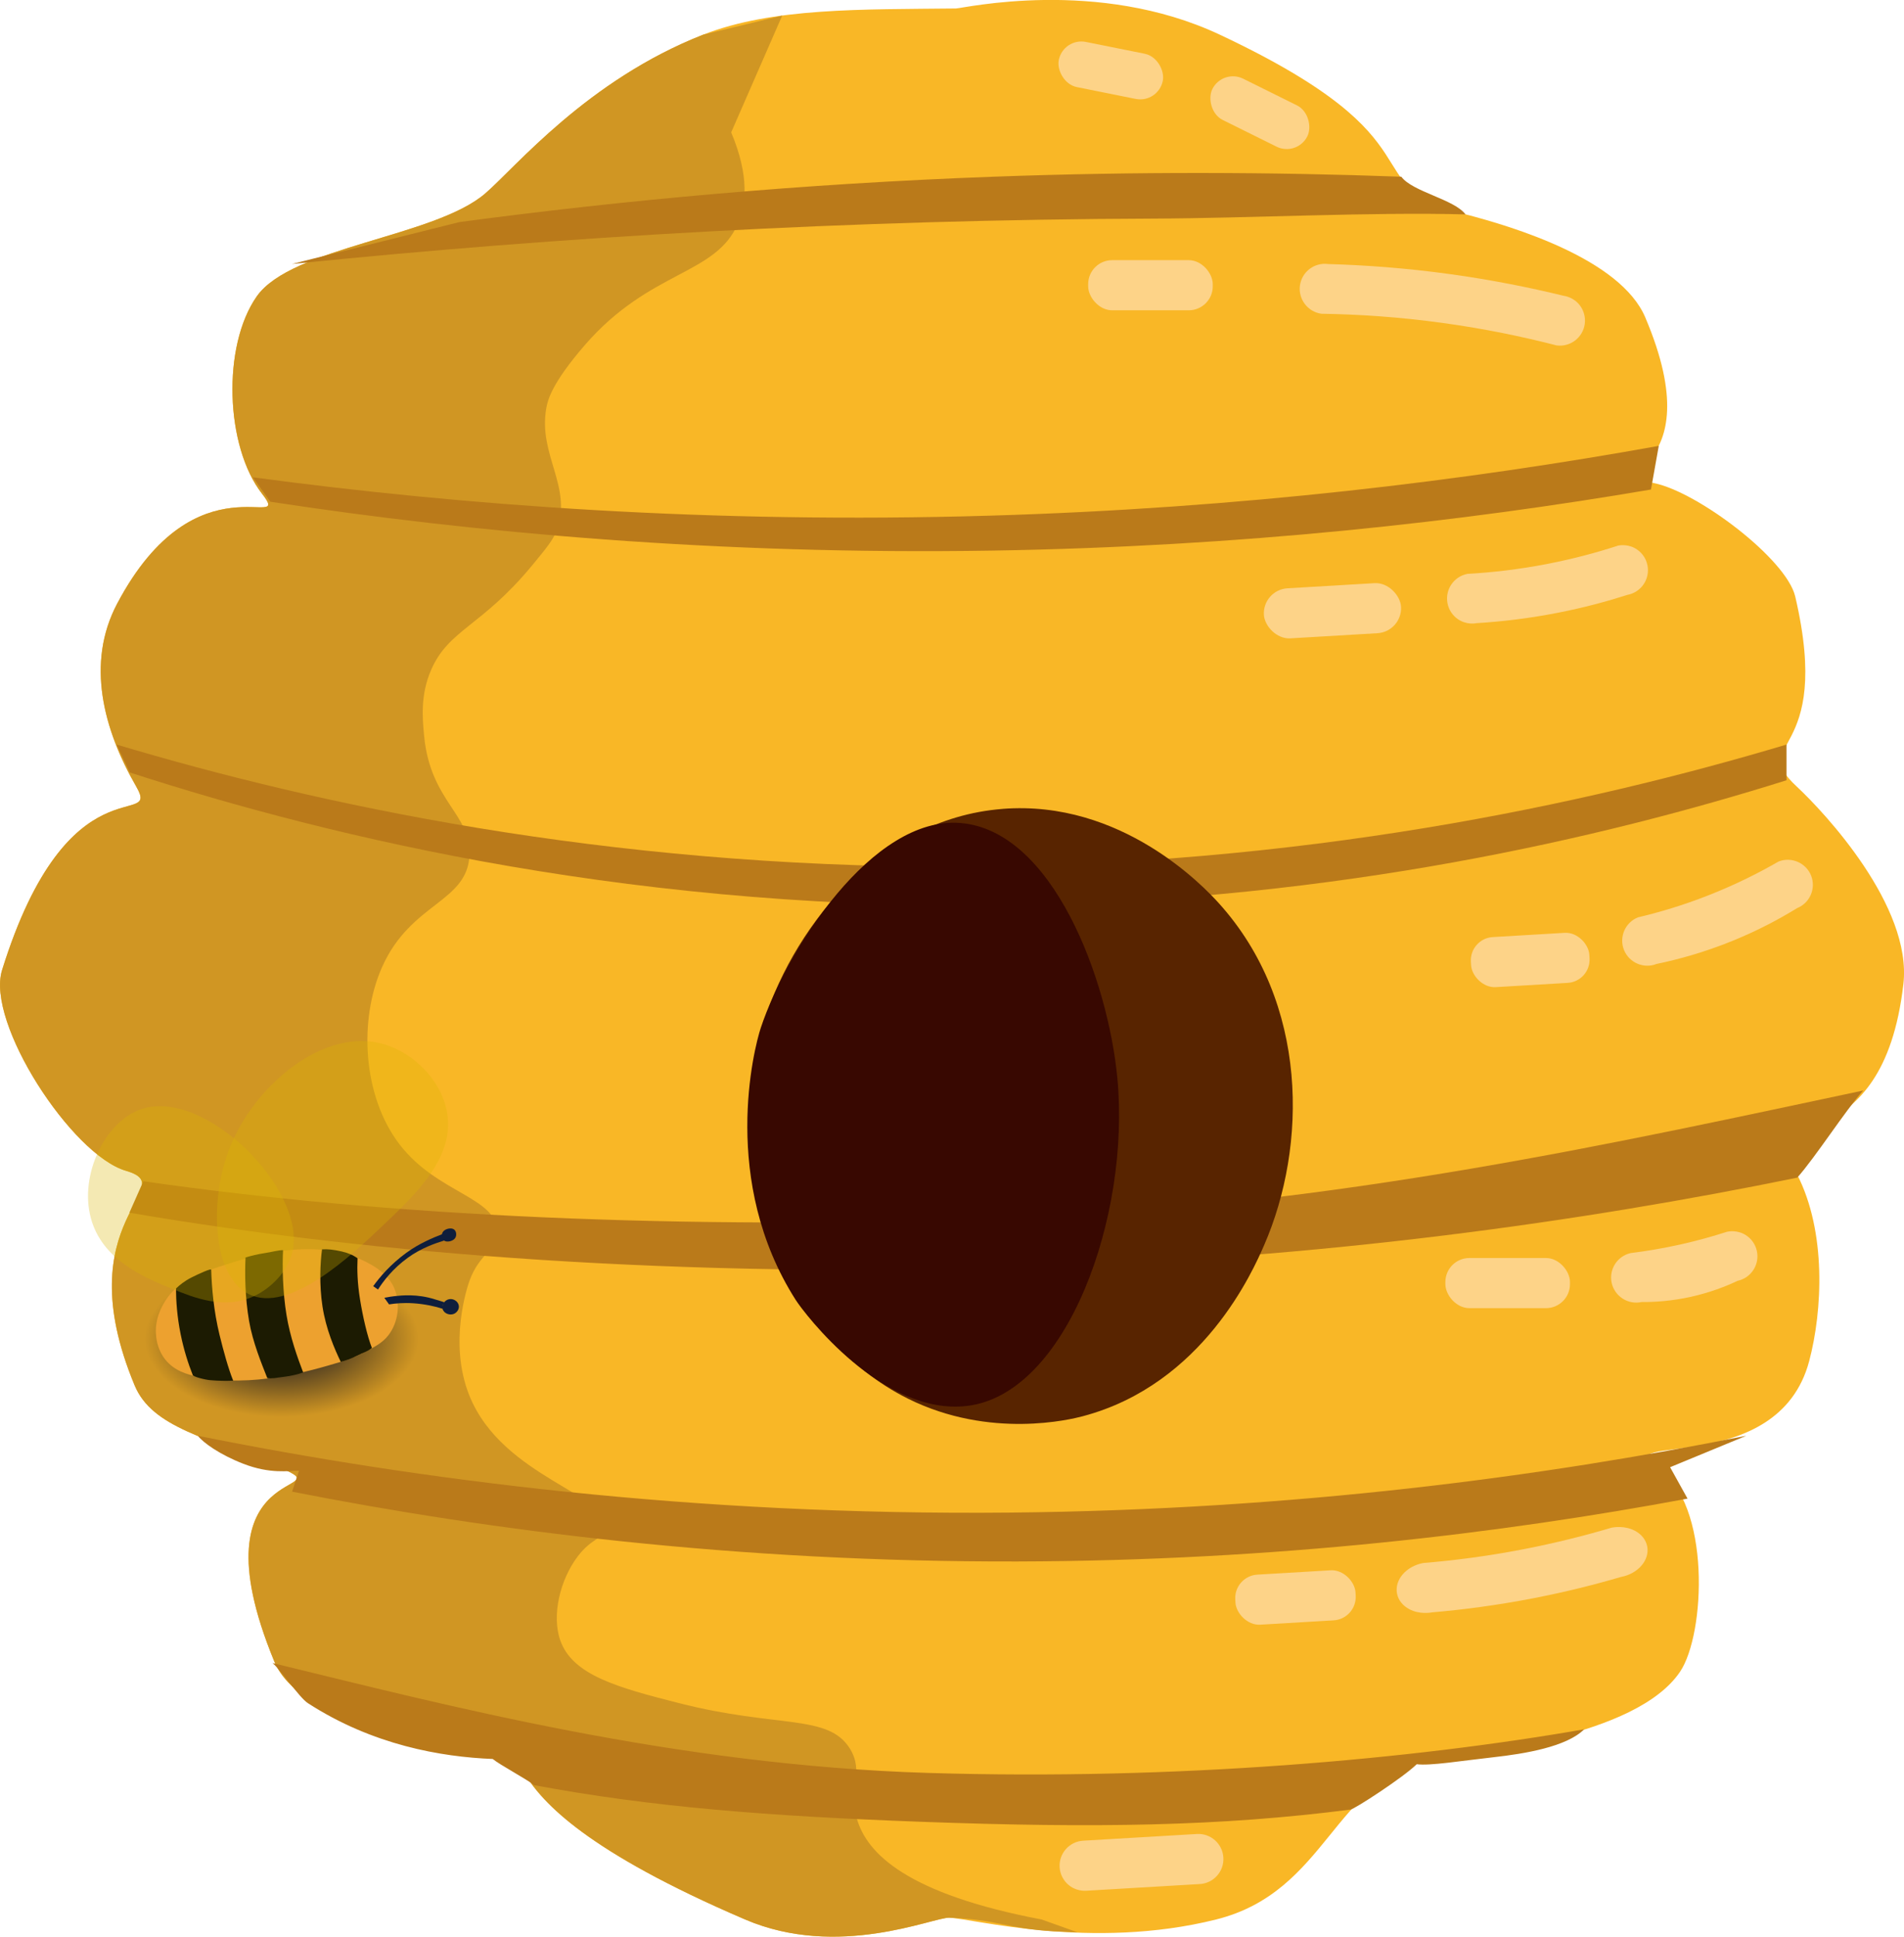 <?xml version="1.0" encoding="UTF-8"?>
<svg id="Layer_1" data-name="Layer 1" xmlns="http://www.w3.org/2000/svg" xmlns:xlink="http://www.w3.org/1999/xlink" viewBox="0 0 715.47 727.38">
  <defs>
    <style>
      .cls-1 {
        fill: url(#radial-gradient);
      }

      .cls-1, .cls-2, .cls-3, .cls-4, .cls-5, .cls-6, .cls-7, .cls-8, .cls-9, .cls-10, .cls-11 {
        stroke-width: 0px;
      }

      .cls-2 {
        fill: #582400;
      }

      .cls-3 {
        fill: #d09623;
      }

      .cls-4 {
        fill: #1c1b02;
      }

      .cls-5 {
        fill: #eda12f;
      }

      .cls-6 {
        fill: #fdd388;
      }

      .cls-7 {
        fill: #0f1e3c;
      }

      .cls-8 {
        fill: #ba7a1a;
      }

      .cls-9 {
        fill: #f9b726;
      }

      .cls-10 {
        fill: #380801;
      }

      .cls-11 {
        fill: #d8b400;
        opacity: .3;
      }
    </style>
    <radialGradient id="radial-gradient" cx="104.66" cy="492.11" fx="104.66" fy="492.11" r="44.5" gradientTransform="translate(-30.25 138.68) scale(1.3 .74)" gradientUnits="userSpaceOnUse">
      <stop offset=".11" stop-color="#231f20"/>
      <stop offset=".23" stop-color="#382d20"/>
      <stop offset=".48" stop-color="#6e5221"/>
      <stop offset=".84" stop-color="#c58e22"/>
      <stop offset=".89" stop-color="#d09623"/>
    </radialGradient>
  </defs>
  <g>
    <path class="cls-9" d="M359.31,3.18c-35.52.4-69.04-.35-95.04,9.83-43.61,17.09-70.46,49.76-81.93,59.65-19.01,16.39-72.79,20.01-85.87,38.67-13.08,18.66-11.8,56.37,1.97,74.07,12.06,15.5-24.63-14.95-54.4,41.29-11.8,22.29-5.24,47.19,7.21,68.82,9.35,16.25-25.56-11.14-50.47,68.82-6.16,19.79,26.22,69.48,46.54,75.38,21.49,6.24-22.94,17.7,3.28,80.62,6.64,15.94,27.53,19.66,54.4,30.81,25.52,10.58-33.76-4.45-1.97,72.76,9.18,22.29,58.34,33.43,69.48,31.46,41.75-7.37-11.8,14.42,107.5,65.55,34.97,14.99,70.7-.87,76.69-.66,8.78.31,53.48,12.36,100.29.66,41.95-10.49,44.14-52.89,80.62-59.65,17.7-3.28,77.13-8.77,93.73-33.43,9.47-14.07,11.8-62.93-8.52-76.69-19.87-13.46,45.23,4.59,57.03-39.98,4.99-18.85,6.55-48.5-4.59-70.14-13.7-26.6,32.12-3.28,39.98-71.45,3.37-29.2-29.74-64.53-39.98-74.07-19.01-17.7,13.76-9.83-.66-71.45-3.3-14.12-36.71-39.33-53.09-42.61-23.89-4.78,22.94-.66-3.28-62.27-9.34-21.95-49.82-34.08-67.51-38.67-43.62-11.31-5.9-26.87-92.42-67.51-45.85-21.53-96.34-9.86-98.98-9.83Z"/>
    <path class="cls-3" d="M404.93,725.74l-13.5-4.82c-50.29-9.52-65.8-24.69-69.48-38.02-3.03-10.99,2.86-17.49-2.62-26.22-8.19-13.04-27-7.55-64.24-17.04-22.86-5.83-39.98-10.44-44.57-23.6-3.26-9.35-.09-22.7,6.55-31.46,5.49-7.24,9.66-6.46,10.49-10.49,2.6-12.62-38.61-18.96-51.13-49.82-8.1-19.96-.65-41.46,0-43.26,3.76-10.42,10.6-11.66,10.49-18.35-.23-13.05-22.53-14.39-36.71-32.77-13.95-18.09-15.54-46.86-6.55-66.86,10.86-24.19,32.02-24.06,32.77-41.95.65-15.31-14.65-20.01-17.04-44.57-.64-6.62-1.5-15.4,2.62-24.91,6.6-15.22,19.02-16.28,38.02-39.33,5.27-6.39,7.9-9.59,9.18-13.11,5.99-16.56-7.06-28.15-3.93-45.88.55-3.1,2.12-9.38,14.42-23.6,24.62-28.45,49.3-26.16,57.68-45.88,2.88-6.77,4.39-17.44-2.62-34.08l19.18-43.88-29.67,7.17c-43.61,17.09-70.46,49.76-81.93,59.65-19.01,16.39-72.79,20.01-85.87,38.67-13.08,18.66-11.8,56.37,1.97,74.07,12.06,15.5-24.63-14.95-54.4,41.29-11.8,22.29-5.24,47.19,7.21,68.82,9.35,16.25-25.56-11.14-50.47,68.82-6.16,19.79,26.22,69.48,46.54,75.38,21.49,6.24-22.94,17.7,3.28,80.62,6.64,15.94,27.53,19.66,54.4,30.81,25.52,10.58-33.76-4.45-1.97,72.76,9.18,22.29,58.34,33.43,69.48,31.46,41.75-7.37-11.8,14.42,107.5,65.55,34.97,14.99,70.7-.87,76.69-.66,18.08.64,21.97,4.15,39.35,5.11l8.89.36Z"/>
    <path class="cls-8" d="M48.79,290.12l-4.98-10.48c75,22.41,183.17,45.99,314.63,45.88,130.61-.1,238.14-23.55,312.88-45.88v13.41c-69.89,21.95-168.02,44.58-286.66,46.9-142.8,2.79-259.07-24.93-335.87-49.82Z"/>
    <path class="cls-8" d="M95.02,179.26l6.55,9.18c76.71,11.68,168.24,20.01,271.36,18.35,93.27-1.5,176.53-10.85,247.46-22.94.98-5.46,1.95-10.92,2.93-16.39-72.39,13.04-157.02,23.44-251.7,26.22-104.68,3.08-197.94-3.86-276.61-14.42Z"/>
    <path class="cls-8" d="M172.63,83.41l-62.93,15.73c101.36-10.32,209.53-16.63,323.8-17.04,35.88-.13,82.68-2.55,117.2-1.57-4.18-5.68-19.95-8.48-24.12-14.16-48.07-1.76-99.31-1.98-153.38,0-72.15,2.65-139.24,8.85-200.57,17.04Z"/>
    <path class="cls-8" d="M53.86,443.66l-5.24,11.8c92.91,15.89,207.27,24.57,338.97,20.48,109.8-3.41,206.75-17.08,287.76-33.64,6.93-7.78,17.87-24.95,24.8-32.73-88.14,18.62-198.9,43.81-320.54,48.06-125.14,4.37-234.74-.89-325.75-13.98Z"/>
    <path class="cls-8" d="M74.35,539.25c2.06,2.67,8.39,7.13,17.04,10.49,10.17,3.95,17.04,2.62,20.98,2.62-.87,2.62-1.75,5.24-2.62,7.87,74.29,14.62,166.59,26.5,272.68,26.22,96.88-.25,181.89-10.59,251.7-23.6-2.18-3.93-4.37-7.87-6.55-11.8l28.6-11.8c-76.09,15.27-169.48,27.79-276.37,28.84-119.61,1.18-223.18-12.33-305.45-28.84Z"/>
    <path class="cls-8" d="M102.37,624.57c2.86,2.25,10.04,12.96,13.3,15.08,24.41,15.8,50.16,20.2,69.48,20.98,2.62,2.18,12.91,7.65,15.54,9.83,44.17,8.25,88.05,11.65,145.71,13.77,65,2.38,112.24,1.7,161.05-4.59,1.31,0,20.1-12.24,24.91-17.04,5.05.66,16.48-1.25,28.84-2.62,11.8-1.31,27.53-3.93,34.08-10.49-64.44,11.25-153.06,19.21-246.26,16.39-95.67-2.9-181.96-25.58-246.65-41.29Z"/>
    <path class="cls-2" d="M376.69,303.81c-47.94,3.77-79.97,46.68-90.45,82.59-15.47,53.02,8.68,116.02,55.06,138.96,30.85,15.26,61.24,7.7,65.55,6.55,45.41-12.02,64.11-54.94,68.17-64.24,16.24-37.25,16.81-91.04-17.04-128.47-5.54-6.12-36.51-38.91-81.28-35.4Z"/>
    <path class="cls-10" d="M360.87,309.1c-33.16-2.69-65.28,47.8-74.97,76.88-2.61,7.82-15.3,57.77,13.11,102.25,3.21,5.03,32.48,43.65,64.48,39.79,37.34-4.5,61.38-71.06,56.37-123.23-3.55-36.98-24.22-92.88-58.99-95.7Z"/>
    <rect class="cls-6" x="397.48" y="17.79" width="39.86" height="17.3" rx="8.65" ry="8.65" transform="translate(13.38 -81.69) rotate(11.36)"/>
    <rect class="cls-6" x="453.47" y="33.7" width="39.86" height="17.3" rx="8.65" ry="8.65" transform="translate(68.09 -205.89) rotate(26.37)"/>
    <rect class="cls-6" x="408.9" y="97.71" width="46.82" height="18.83" rx="9.02" ry="9.02"/>
    <path class="cls-6" d="M584.92,129.73c-12.63-3.26-26.91-6.25-42.68-8.42-16.68-2.3-32.03-3.27-45.68-3.47-5.12-.69-8.77-5.47-8.08-10.59.69-5.15,5.44-8.77,10.59-8.08,13.87.39,29.23,1.5,45.79,3.78,15.54,2.14,29.78,4.99,42.57,8.11.62.08,3.92.59,6.23,3.62,1.46,1.92,2.19,4.39,1.85,6.97h0c-.69,5.15-5.44,8.77-10.59,8.08Z"/>
    <rect class="cls-6" x="474.9" y="219.96" width="51.62" height="18.83" rx="9.42" ry="9.42" transform="translate(-12.66 29.93) rotate(-3.38)"/>
    <path class="cls-6" d="M611.57,223.41c-7.71,2.47-16.42,4.82-26.07,6.71-11.18,2.2-21.48,3.36-30.59,3.92-.62.12-3.91.67-7.05-1.48-1.99-1.36-3.46-3.48-3.94-6.04h0c-.96-5.11,2.41-10.03,7.52-10.99,8.93-.5,19.08-1.61,30.13-3.76,9.87-1.92,18.75-4.34,26.53-6.87.62-.12,3.91-.67,7.05,1.48,1.99,1.36,3.46,3.48,3.94,6.04h0c.96,5.11-2.41,10.03-7.52,10.99Z"/>
    <rect class="cls-6" x="552.72" y="351.12" width="44.59" height="18.83" rx="8.75" ry="8.75" transform="translate(-20.26 34.54) rotate(-3.38)"/>
    <path class="cls-6" d="M675.28,341.08c-6.61,4.07-14.7,8.4-24.22,12.27-10.61,4.31-20.37,6.99-28.59,8.69-4.8,1.91-10.32-.48-12.23-5.28-1.92-4.83.45-10.31,5.28-12.23,7.86-1.85,16.78-4.47,26.36-8.23,10.25-4.02,19.09-8.48,26.45-12.73,4.8-1.91,10.32.48,12.23,5.28,1.92,4.83-.45,10.31-5.28,12.23Z"/>
    <rect class="cls-6" x="543.13" y="472.48" width="46.82" height="18.83" rx="9.02" ry="9.02"/>
    <path class="cls-6" d="M653.01,481.01c-4.5,2.13-10.46,4.46-17.69,6.06-7.17,1.58-13.51,1.98-18.46,1.94-5.04,1.12-10.11-2.12-11.23-7.16-1.12-5.08,2.08-10.11,7.16-11.23,5.72-.71,11.95-1.73,18.59-3.21,6.39-1.42,12.25-3.07,17.56-4.78.61-.14,3.88-.79,7.1,1.26,2.03,1.3,3.57,3.37,4.13,5.91h0c1.12,5.08-2.08,10.11-7.16,11.23Z"/>
    <rect class="cls-6" x="464.19" y="590.56" width="45.26" height="18.83" rx="8.82" ry="8.82" transform="translate(-34.54 29.75) rotate(-3.38)"/>
    <path class="cls-6" d="M609.14,592.26c-9.69,2.84-20.62,5.6-32.69,7.95-14,2.72-26.85,4.37-38.18,5.34-.77.14-4.88.85-8.7-1.18-2.41-1.28-4.14-3.35-4.62-5.91h0c-.96-5.11,3.45-10.23,9.84-11.43,11.12-.91,23.78-2.49,37.6-5.16,12.36-2.39,23.49-5.23,33.27-8.13.77-.14,4.88-.85,8.7,1.18,2.41,1.28,4.14,3.35,4.62,5.91h0c.96,5.11-3.45,10.23-9.84,11.43Z"/>
    <path class="cls-6" d="M450.86,707.6c-7.29.43-14.58.86-21.87,1.29l-20.85,1.23c-.63.04-3.96.17-6.81-2.36-1.8-1.6-2.99-3.89-3.15-6.48h0c-.31-5.19,3.65-9.65,8.85-9.96l42.72-2.52c5.19-.31,9.65,3.65,9.96,8.85.31,5.19-3.65,9.65-8.85,9.96Z"/>
  </g>
  <ellipse class="cls-1" cx="106.16" cy="503.61" rx="58" ry="33"/>
  <g>
    <g>
      <path class="cls-5" d="M58.69,502.08c-.81-6.6,2.3-11.67,3.33-13.35,3.34-5.44,8.87-9.2,20.41-12.99,11.95-3.92,36.41-11.95,56.16-1.25,1.84.99,3.36,2,4.62,3.02,2.52,2.04,4.01,4.14,4.95,6.33,2.45,5.72,1.47,12.91-2.21,17.65-2.21,2.85-5.01,4.3-9.29,6.51-4.02,2.08-7.35,3.1-8.62,3.48-11.76,3.51-33.13,9.89-53.81,5.57-3.97-.83-8.74-2.23-12.07-6.36-2.8-3.47-3.32-7.33-3.48-8.62Z"/>
      <path class="cls-7" d="M166.28,463.48c-3.57,1.37-8.77,3.53-13.57,7.03-5.95,4.33-9.95,9.05-12.47,12.55.6.42,1.2.84,1.8,1.26,1.97-3.1,5.49-7.8,11.24-11.96,4.93-3.58,10.28-5.42,13.56-6.42-.19-.82-.37-1.63-.56-2.45Z"/>
      <path class="cls-7" d="M166.3,491.55c.11-.4-.08-.82.03-1.22s.53-.8.64-1.21c-.64-.28-2.3-.72-3.63-1.14-6.55-2.07-12.3-1.48-15.01-1.18-.92.1-2.27.29-3.91.62.59.83,1.19,1.65,1.78,2.48,2.44-.39,5.56-.66,9.16-.42,4.22.28,8.35,1.19,10.94,2.06Z"/>
      <path class="cls-7" d="M166.3,491.55c.43,1.74,2.63,2.57,4.23,1.92,1.12-.46,2.05-1.69,1.89-3.01-.19-1.62-1.93-2.82-3.61-2.52-1.68.3-2.9,2.03-2.52,3.61Z"/>
      <path class="cls-7" d="M166.3,462.87c.67-1.31,3.16-1.96,4.3-1.13.9.67,1.04,2.09.55,3.06-.67,1.31-3.16,1.96-4.3,1.13-.9-.67-1.04-2.09-.55-3.06Z"/>
      <path class="cls-4" d="M79.36,476.89c.01-.61-4.52,1.46-7.38,2.89-2.66,1.34-4.59,2.93-5.85,4.15.02,4.77.43,10.6,1.74,17.12,1.21,6.01,2.89,11.17,4.55,15.35-.01.61,4.51,1.8,6.67,1.97,3.31.27,5.77.29,8.54.18-1.86-4.6-3.65-11.16-5.13-17.19-2.2-9.02-2.93-17.77-3.14-24.47Z"/>
      <path class="cls-4" d="M92.27,472.28c-.31,6.08-.19,15.04,1.32,23.82,1.39,8.08,4.75,16.14,6.86,21.5,1.83.29,3.15-.14,6.11-.48,2.79-.32,5.69-1.02,7.36-1.67-2.12-5.54-4.88-13.19-6.25-21.49-1.45-8.78-1.61-18.28-1.31-24.43-2,.02-4.24.71-6.73,1.08-2.8.42-5.27,1.03-7.36,1.67Z"/>
      <path class="cls-4" d="M121.01,469.23c-.67,4.99-1.09,13.19.16,21.36,1.32,8.69,4.62,16.21,6.88,20.89,1.72-.44,3.85-1.14,6.15-2.31,2.67-1.35,4.08-1.64,5.55-2.93-1.7-4.3-3.43-11.75-4.49-18.4-.98-6.14-1.09-10.89-.9-15.27-1.8-1.26-3.76-2.06-6.05-2.57-3.04-.67-5.29-.93-7.31-.77Z"/>
    </g>
    <path class="cls-11" d="M52.68,416.71c-13.24,4.79-22.88,24.47-18.56,40.71,4.23,15.91,20.23,22.42,30.66,26.67,8.03,3.27,19.49,7.94,30.64,2.73,6.37-2.97,12.58-9.14,14.4-16.35,5.87-23.32-33.12-62.47-57.14-53.77Z"/>
    <path class="cls-11" d="M144.33,392.2c-22.8-6.71-48.96,15.79-58.06,38.98-7.59,19.35-6.7,47.84,7.08,54.8,15.26,7.71,38.91-14.69,50.03-25.23,13.16-12.47,27.45-26,24.63-42.79-2.06-12.22-12.57-22.5-23.69-25.77Z"/>
  </g>
</svg>